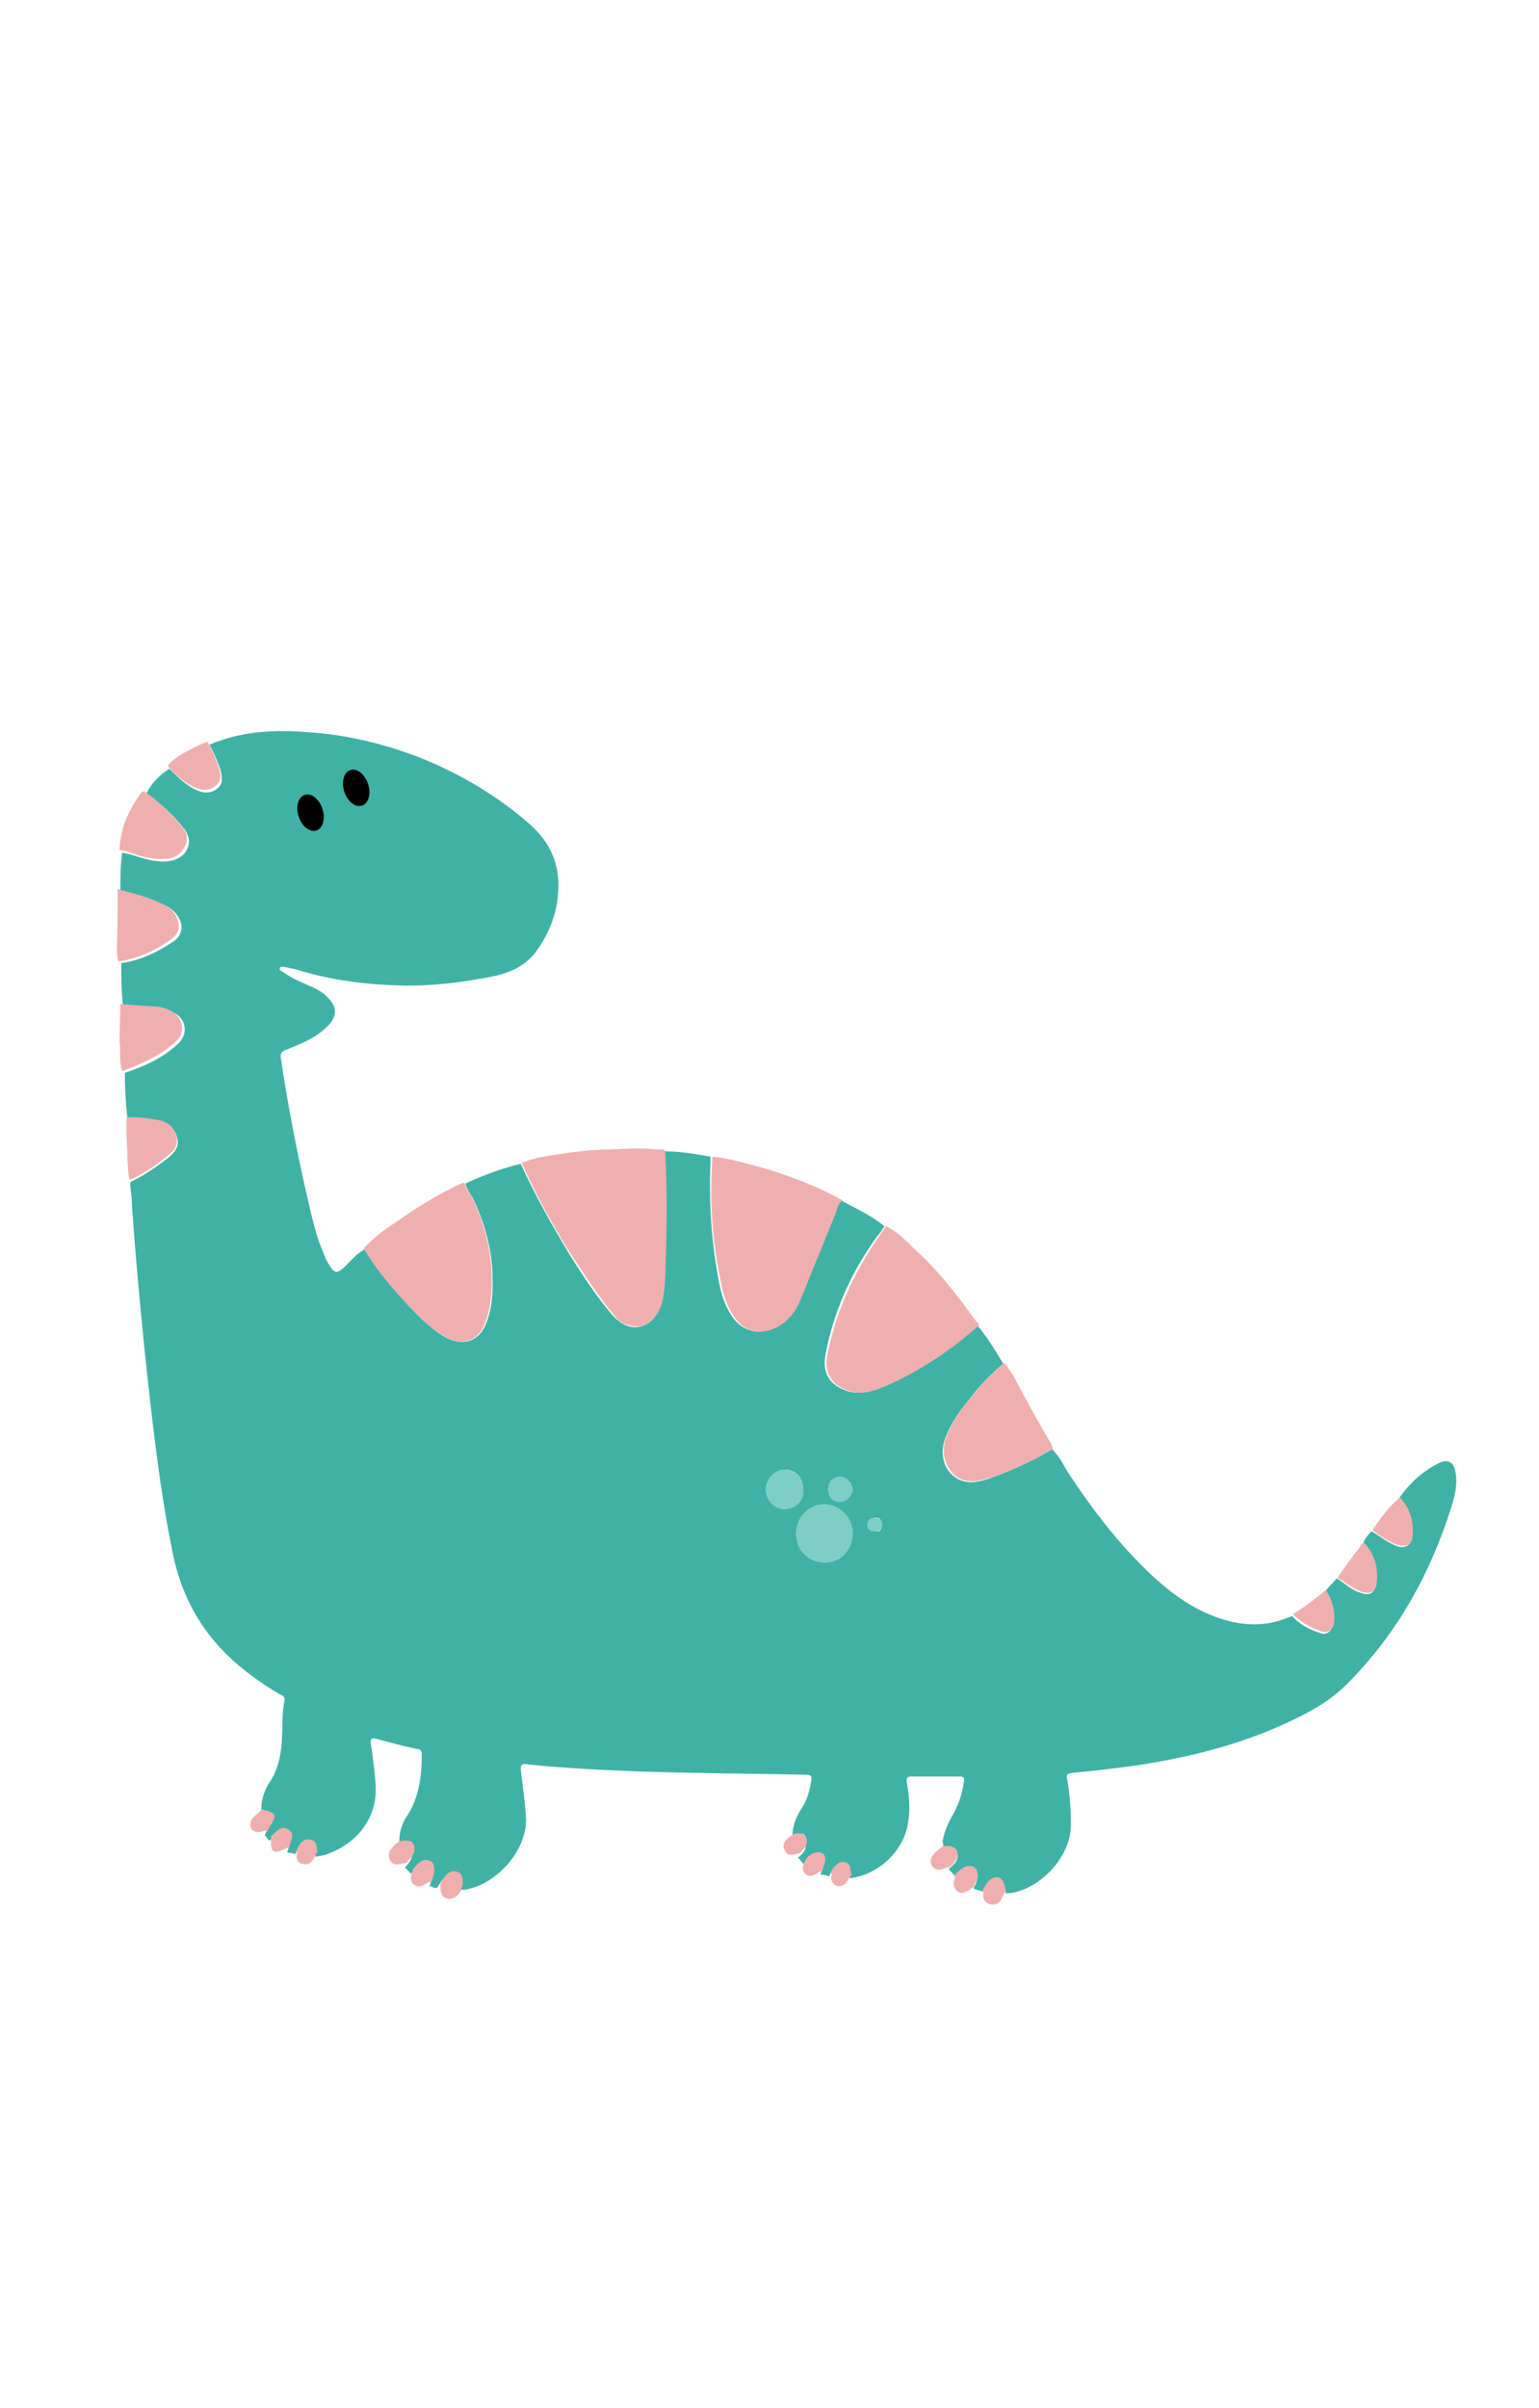 <?xml version="1.0" encoding="utf-8"?>
<!-- Generator: Adobe Illustrator 17.1.0, SVG Export Plug-In . SVG Version: 6.00 Build 0)  -->
<!DOCTYPE svg PUBLIC "-//W3C//DTD SVG 1.1//EN" "http://www.w3.org/Graphics/SVG/1.1/DTD/svg11.dtd">
<svg version="1.1" id="Capa_1" xmlns="http://www.w3.org/2000/svg" xmlns:xlink="http://www.w3.org/1999/xlink" x="0px" y="0px"
	 viewBox="0 0 172.6 270" enable-background="new 0 0 172.6 270" xml:space="preserve">
<path fill="#3FB2A5" d="M29.3,202.9c0-1.2,0.4-2.3,1.1-3.3c0.8-1.3,1.1-2.8,1.2-4.3c0.1-1.5,0-3.1,0.3-4.6c0.1-0.4-0.2-0.6-0.5-0.7
	c-2.2-1.3-4.3-2.8-6.1-4.6c-3.1-3.1-5-6.8-5.9-11.1c-1.5-7.3-2.3-14.7-3.1-22.1c-0.6-5.7-1.1-11.3-1.5-17c0-0.8-0.1-1.5-0.2-2.3
	c0,0,0,0,0,0c0-0.1,0-0.3,0.1-0.4c1.5-0.7,2.9-1.7,4.2-2.7c0.7-0.6,1.2-1.2,1-2.1c-0.2-1.1-1-1.7-2-1.9c-1.2-0.2-2.4-0.4-3.6-0.3
	c-0.2-1.7-0.3-3.5-0.3-5.2c2.1-0.7,4.2-1.6,5.9-3.2c1.3-1.1,1-2.9-0.5-3.6c-0.4-0.2-0.8-0.3-1.2-0.4c-1.5-0.2-3-0.3-4.4-0.3
	c-0.2-1.6-0.2-3.2-0.2-4.8c2.1-0.3,4-1.2,5.8-2.4c1.5-1,1-2.5,0.1-3.4c-0.5-0.5-1.2-0.8-1.8-1c-1.4-0.6-2.8-0.9-4.2-1.3
	c0-1.4,0-2.8,0.2-4.3c0.3,0.1,0.6,0.1,0.9,0.2c1.3,0.4,2.7,0.9,4.1,0.8c0.9-0.1,1.7-0.4,2.2-1.2c0.5-0.9,0.3-1.7-0.2-2.4
	c-1.2-1.5-2.6-2.9-4.3-4c0.6-1.2,1.5-2.1,2.6-2.8c1,1,2,2,3.3,2.5c0.8,0.3,1.5,0.2,2.1-0.3c0.6-0.5,0.5-1.1,0.4-1.8
	c-0.3-1.1-0.8-2.1-1.3-3.1c3.5-1.5,7.2-1.7,11-1.4c4.6,0.3,9,1.4,13.2,3.1c4.3,1.8,8.3,4.2,11.8,7.3c2.2,2,3.3,4.4,3.1,7.4
	c-0.1,2.5-1,4.7-2.4,6.7c-1.4,1.9-3.3,2.6-5.5,3c-3.2,0.6-6.5,1-9.8,0.9c-4-0.1-7.9-0.6-11.7-1.8c-0.5-0.1-0.9-0.2-1.4-0.3
	c-0.1,0-0.3,0-0.4,0.1c-0.1,0.2,0,0.3,0.2,0.4c0.7,0.5,1.4,0.9,2.1,1.2c1.1,0.5,2.3,0.9,3.1,1.8c1,1,1,2,0.1,3
	c-1.3,1.4-3,2.1-4.8,2.8c-0.5,0.2-0.7,0.4-0.6,1c0.8,5.3,1.8,10.5,3,15.7c0.5,2.2,1,4.4,1.9,6.4c0.1,0.2,0.1,0.4,0.2,0.5
	c0.9,1.6,1.1,1.7,2.3,0.5c0.6-0.6,1.2-1.3,2-1.7c1,1.6,2.1,3.1,3.3,4.5c1.7,1.9,3.3,3.8,5.5,5.2c2.1,1.3,4.1,0.7,4.9-1.6
	c0.7-1.9,0.7-3.9,0.6-6c-0.2-2.8-1-5.4-2.2-7.9c-0.3-0.5-0.7-1-0.8-1.6c2-0.9,4.1-1.7,6.2-2.2c1.6,3.5,3.5,6.9,5.5,10.2
	c1.5,2.4,3,4.7,4.9,6.9c0.6,0.6,1.3,1.1,2.1,1.2c1.8,0.2,3-1.3,3.3-2.8c0.4-1.8,0.4-3.7,0.4-5.6c0.1-3.7,0.2-7.5-0.1-11.3
	c1.8,0,3.5,0.3,5.2,0.6c-0.2,4.5,0,8.9,0.8,13.3c0.3,1.8,0.7,3.5,1.9,5c1,1.2,2.4,1.6,3.9,1.1c1.7-0.6,2.6-1.9,3.3-3.4
	c1.4-3.2,2.6-6.4,3.9-9.6c0.2-0.5,0.3-1.1,0.8-1.5c1.7,0.9,3.4,1.7,4.9,2.9c-0.3,0.4-0.5,0.8-0.8,1.1c-2.9,4-4.9,8.4-5.8,13.2
	c-0.4,2,0.3,3.4,2.2,4.1c1.5,0.6,3,0.1,4.4-0.5c3.8-1.8,7.3-4,10.4-6.8c1.1,1.3,2,2.8,2.9,4.3c-1.2,1.1-2.4,2.2-3.4,3.5
	c-1.2,1.5-2.4,3-3.1,4.9c-0.6,1.7-0.2,3.5,1.2,4.4c1.2,0.8,2.5,0.5,3.7,0.1c2.5-0.9,4.8-1.9,7.1-3.3c0.7,0.7,1.2,1.6,1.7,2.5
	c2.5,3.8,5.2,7.4,8.4,10.6c2.4,2.4,5,4.5,8.2,5.7c2.7,1,5.4,1.2,8.1,0.1c0.2-0.1,0.4-0.1,0.5-0.2c0.8,0.9,1.9,1.5,3.1,1.9
	c0.7,0.3,1.3-0.1,1.5-0.9c0.2-1.4-0.1-2.6-0.9-3.7c0.4-0.6,0.9-1,1.3-1.5c0.2,0.1,0.4,0.2,0.5,0.3c0.7,0.5,1.4,1.1,2.2,1.3
	c1,0.4,1.6,0,1.7-1c0.1-1.7-0.3-3.2-1.4-4.5c0.1-0.6,0.5-0.9,0.9-1.4c0.9,0.5,1.7,1.2,2.7,1.6c0.9,0.4,1.7,0.1,1.8-0.8
	c0.2-1.7-0.2-3.2-1.4-4.5c1.2-1.7,2.7-3.1,4.6-4c0.9-0.4,1.5,0,1.7,0.9c0.3,1.4,0,2.7-0.4,4c-2.4,7.6-6.1,14.3-11.8,20
	c-2.3,2.3-5.3,3.7-8.3,5c-5,2.1-10.2,3.3-15.5,4.1c-2.3,0.3-4.7,0.6-7,0.8c-0.7,0.1-0.6,0.4-0.5,0.8c0.3,1.7,0.4,3.3,0.4,5
	c0,4.1-4.2,7.7-7.3,7.7c-0.2-1.5-0.8-1.9-1.8-1.3c-0.4,0.3-0.5,0.8-0.8,1.1c-0.3-0.1-0.7-0.2-1-0.3c0-0.3,0.2-0.4,0.3-0.7
	c0.1-0.5,0.3-1.1-0.2-1.5c-0.4-0.3-1-0.3-1.4,0.1c-0.3,0.2-0.5,0.5-0.8,0.7c-0.2-0.3-0.4-0.5-0.7-0.8c0.2-0.2,0.5-0.5,0.7-0.7
	c0.3-0.4,0.4-0.8,0.2-1.2c-0.2-0.4-0.6-0.5-1-0.5c-0.2,0-0.3,0-0.5,0c0-0.2,0-0.5-0.1-0.7c0,0,0,0,0,0c0.2-1.1,0.6-2,1.1-2.9
	c0.7-1.2,1.1-2.4,1.3-3.8c0.1-0.5-0.1-0.6-0.5-0.6c-1.8,0-3.5,0-5.3,0c-0.6,0-0.7,0.2-0.6,0.7c0.3,1.5,0.4,3.1,0.1,4.7
	c-0.5,3-3.4,5.7-6.5,6c0-0.2-0.1-0.3-0.1-0.5c0-0.4-0.1-0.8-0.6-0.9c-0.4-0.1-0.8,0.1-1.1,0.4c-0.3,0.2-0.4,0.5-0.5,0.8
	c-0.3-0.1-0.7-0.2-1-0.2c0.1-0.3,0.3-0.6,0.3-0.9c0.1-0.4,0.1-0.9-0.3-1.1c-0.4-0.2-0.8-0.2-1.2,0.1c-0.3,0.2-0.5,0.5-0.7,0.7
	c-0.2-0.2-0.4-0.5-0.6-0.7c0.6-0.5,1.1-1,0.7-1.8c-0.2-0.6-0.9-0.4-1.3-0.4c-0.1-1.3,0.4-2.4,1.1-3.5c0.6-0.9,0.8-1.9,1-3
	c0.1-0.6-0.3-0.6-0.7-0.6c-4-0.1-8-0.1-12-0.2c-5.9-0.1-11.7-0.3-17.6-0.8c-0.6-0.1-1.2-0.1-1.8-0.2c-0.4,0-0.5,0.1-0.5,0.6
	c0.2,1.8,0.5,3.7,0.6,5.6c0,4-3.9,7.6-7,7.9c-0.2,0-0.3,0-0.5,0c0-0.1,0-0.3,0-0.4c0-0.5-0.1-0.9-0.6-1.1c-0.5-0.1-1,0-1.3,0.4
	c-0.2,0.3-0.4,0.6-0.6,0.9c-0.1,0-0.2,0-0.3,0c0,0,0,0,0,0l0,0c-0.2-0.1-0.3-0.2-0.5-0.2c0.1-0.4,0.2-0.8,0.3-1.2
	c0-0.4,0-0.8-0.4-1.1c-0.4-0.2-0.9-0.2-1.2,0.1c-0.3,0.2-0.5,0.5-0.8,0.8c-0.2-0.2-0.5-0.5-0.7-0.7c0.2-0.2,0.4-0.4,0.5-0.6
	c0.4-0.5,0.5-1.4,0.1-1.7c-0.4-0.3-0.8-0.1-1.2-0.2c-0.1-1.2,0.2-2.3,0.8-3.2c1.4-2.1,1.7-4.5,1.7-7c0-0.4-0.2-0.6-0.6-0.6
	c-1.5-0.3-2.9-0.7-4.4-1.1c-0.7-0.2-0.8,0-0.7,0.6c0.2,1.4,0.4,2.8,0.5,4.2c0.4,3.9-2,6.9-5.4,8.1c-0.4,0.2-0.9,0.2-1.3,0.3
	c-0.1-0.5,0.1-1.2-0.7-1.4c-0.8-0.2-1.2,0.3-1.5,0.9c0,0.1-0.1,0.1-0.1,0.2c-0.3-0.1-0.6-0.1-0.9-0.2c0.1-0.3,0.2-0.6,0.3-0.9
	c0.1-0.4,0.1-0.8-0.3-1.1c-0.4-0.2-0.8-0.2-1.2,0c-0.3,0.2-0.5,0.5-0.8,0.7c-0.2-0.2-0.3-0.4-0.5-0.6c0-0.1,0.1-0.2,0.1-0.3
	C31.1,203.4,31,203.3,29.3,202.9z M92.5,168.7c-1.8,0-3.2,1.4-3.2,3.3c0,1.8,1.3,3.1,3.1,3.2c1.9,0.1,3.2-1.5,3.2-3.2
	C95.7,170.2,94.2,168.8,92.5,168.7z M90.1,167.1c0-1.3-0.8-2.3-2.1-2.3c-1.1,0-2.1,1.1-2.1,2.2c0,1.2,0.9,2.2,2.1,2.2
	C89.2,169.2,90.1,168.3,90.1,167.1z M94.2,168.4c0.7,0,1.4-0.7,1.4-1.4c0-0.7-0.7-1.4-1.4-1.4c-0.8,0-1.3,0.6-1.3,1.4
	C92.9,167.9,93.4,168.4,94.2,168.4z M98.2,171.7c0.5,0.1,0.7-0.2,0.7-0.7c0-0.6-0.3-0.9-0.8-0.8c-0.5,0-0.8,0.3-0.8,0.8
	C97.3,171.5,97.6,171.7,98.2,171.7z"/>
<path fill="#F0AFAF" d="M74.6,129c0.2,3.8,0.2,7.5,0.1,11.3c-0.1,1.8,0,3.7-0.4,5.6c-0.4,1.6-1.6,3.1-3.3,2.8
	c-0.9-0.1-1.6-0.5-2.1-1.2c-1.8-2.1-3.3-4.5-4.9-6.9c-2.1-3.3-3.9-6.7-5.5-10.2c1.4-0.6,2.9-0.8,4.4-1c1.8-0.3,3.7-0.5,5.5-0.5
	c1.8-0.1,3.6-0.2,5.4,0C73.9,128.9,74.3,128.8,74.6,129z"/>
<path fill="#F0AFAF" d="M94.5,134.6c-0.5,0.3-0.6,1-0.8,1.5c-1.3,3.2-2.6,6.4-3.9,9.6c-0.6,1.5-1.6,2.8-3.3,3.4
	c-1.5,0.5-2.9,0.2-3.9-1.1c-1.2-1.5-1.6-3.2-1.9-5c-0.9-4.4-1.1-8.8-0.8-13.3c2,0.2,3.9,0.8,5.8,1.3C88.7,131.9,91.6,133,94.5,134.6
	z"/>
<path fill="#F0AFAF" d="M109.8,148.6c-3.1,2.8-6.6,5.1-10.4,6.8c-1.4,0.6-2.9,1.1-4.4,0.5c-1.9-0.7-2.6-2.1-2.2-4.1
	c1-4.8,3-9.2,5.8-13.2c0.3-0.4,0.5-0.8,0.8-1.1c1.2,0.6,2.2,1.6,3.1,2.5c2.7,2.4,4.9,5.3,7,8.2C109.7,148.2,109.7,148.4,109.8,148.6
	z"/>
<path fill="#F0AFAF" d="M52.1,132.6c0.1,0.6,0.5,1.1,0.8,1.6c1.2,2.5,2,5.1,2.2,7.9c0.1,2,0.1,4-0.6,6c-0.8,2.4-2.8,3-4.9,1.6
	c-2.2-1.4-3.8-3.3-5.5-5.2c-1.2-1.4-2.4-2.9-3.3-4.5c1.1-1.3,2.5-2.2,3.8-3.1c2-1.4,4.1-2.7,6.3-3.8
	C51.3,132.9,51.7,132.7,52.1,132.6z"/>
<path fill="#F0AFAF" d="M118.1,162.4c-2.2,1.4-4.6,2.5-7.1,3.3c-1.2,0.4-2.5,0.7-3.7-0.1c-1.3-0.9-1.8-2.7-1.2-4.4
	c0.7-1.9,1.9-3.4,3.1-4.9c1-1.3,2.2-2.3,3.4-3.5c0.7,0.8,1.2,1.7,1.7,2.7c1.2,2.2,2.3,4.3,3.6,6.4C118,162.1,118,162.2,118.1,162.4z
	"/>
<path fill="#F0AFAF" d="M13.2,99.7c1.4,0.4,2.8,0.7,4.2,1.3c0.7,0.3,1.3,0.6,1.8,1c0.9,0.9,1.4,2.4-0.1,3.4
	c-1.7,1.2-3.6,2.1-5.8,2.4c-0.2-0.5-0.2-1-0.2-1.6C13.2,104,13.2,101.8,13.2,99.7z"/>
<path fill="#F0AFAF" d="M16.1,88.7c1.7,1.1,3,2.5,4.3,4c0.6,0.7,0.8,1.5,0.2,2.4c-0.5,0.9-1.3,1.2-2.2,1.2c-1.4,0.1-2.8-0.3-4.1-0.8
	c-0.3-0.1-0.6-0.1-0.9-0.2c0.1-2.5,1.1-4.6,2.5-6.5C15.9,88.8,16,88.8,16.1,88.7z"/>
<path fill="#F0AFAF" d="M13.5,112.6c1.5,0.1,3,0.2,4.4,0.3c0.4,0.1,0.8,0.2,1.2,0.4c1.5,0.8,1.8,2.5,0.5,3.6
	c-1.7,1.5-3.7,2.4-5.9,3.2c-0.4-1.1-0.1-2.2-0.3-3.3C13.4,115.4,13.5,114,13.5,112.6z"/>
<path fill="#F0AFAF" d="M14.2,125.3c1.2-0.1,2.4,0.1,3.6,0.3c1,0.2,1.8,0.8,2,1.9c0.2,0.9-0.3,1.6-1,2.1c-1.3,1.1-2.7,2-4.2,2.7
	c-0.3-0.6-0.2-1.3-0.3-2C14.3,128.7,14.1,127,14.2,125.3z"/>
<path fill="#F0AFAF" d="M23.3,83.2c0.5,1,1,2,1.3,3.1c0.2,0.7,0.2,1.3-0.4,1.8c-0.6,0.5-1.4,0.6-2.1,0.3c-1.3-0.5-2.4-1.5-3.3-2.5
	c0.7-1,1.8-1.4,2.8-2C22.1,83.7,22.7,83.3,23.3,83.2z"/>
<path fill="#F0AFAF" d="M153,173c1.2,1.3,1.6,2.9,1.4,4.5c-0.1,1-0.7,1.3-1.7,1c-0.8-0.3-1.5-0.8-2.2-1.3c-0.2-0.1-0.4-0.2-0.5-0.3
	c0.8-1.1,1.6-2.3,2.5-3.4C152.6,173.2,152.8,173,153,173z"/>
<path fill="#F0AFAF" d="M157,167.9c1.2,1.3,1.6,2.8,1.4,4.5c-0.1,0.9-0.8,1.1-1.8,0.8c-1-0.4-1.8-1-2.7-1.6
	C154.8,170.3,155.7,169,157,167.9z"/>
<path fill="#F0AFAF" d="M148.7,178.3c0.7,1.1,1.1,2.4,0.9,3.7c-0.1,0.8-0.7,1.2-1.5,0.9c-1.2-0.4-2.2-1-3.1-1.9
	C146.3,180.2,147.5,179.3,148.7,178.3z"/>
<path fill="#F0AFAF" d="M107.1,210.2c0.3-0.2,0.5-0.5,0.8-0.7c0.4-0.3,1-0.4,1.4-0.1c0.5,0.4,0.3,1,0.2,1.5c0,0.2-0.3,0.4-0.3,0.7
	c-0.2,0.1-0.4,0.3-0.6,0.4c-0.4,0.2-0.8,0.4-1.2,0.1c-0.4-0.3-0.5-0.8-0.4-1.2C107.1,210.6,107.1,210.4,107.1,210.2z"/>
<path fill="#F0AFAF" d="M110.2,211.9c0.3-0.3,0.4-0.8,0.8-1.1c1-0.7,1.6-0.2,1.8,1.3c-0.2,0.3-0.4,0.6-0.5,0.9
	c-0.3,0.5-0.8,0.7-1.4,0.5c-0.5-0.2-0.7-0.6-0.6-1.2C110.3,212.2,110.2,212,110.2,211.9z"/>
<path fill="#F0AFAF" d="M46.3,209.6c0.3-0.3,0.5-0.6,0.8-0.8c0.4-0.3,0.8-0.3,1.2-0.1c0.4,0.2,0.4,0.7,0.4,1.1
	c0,0.4-0.2,0.8-0.3,1.2c-0.2,0-0.4,0.1-0.6,0.2c-0.4,0.3-1,0.5-1.4,0.1c-0.4-0.3-0.4-0.8-0.2-1.3C46.3,209.8,46.3,209.7,46.3,209.6z
	"/>
<path fill="#F0AFAF" d="M49.4,211.2c0.2-0.3,0.3-0.6,0.6-0.9c0.3-0.4,0.8-0.6,1.3-0.4c0.5,0.2,0.6,0.6,0.6,1.1c0,0.1,0,0.3,0,0.4
	c0,0.1-0.1,0.1-0.1,0.2c-0.2,1-1,1.4-1.6,1.3C49.3,212.7,49.4,211.9,49.4,211.2z"/>
<path fill="#F0AFAF" d="M105.8,207c0.2,0,0.3,0,0.5,0c0.4,0,0.8,0.1,1,0.5c0.2,0.4,0.1,0.8-0.2,1.2c-0.2,0.3-0.4,0.5-0.7,0.7
	c-0.1,0-0.3,0-0.4,0.1c-0.6,0.2-1.1,0.3-1.5-0.3c-0.3-0.6,0-1.1,0.4-1.5C105.2,207.4,105.5,207.2,105.8,207z"/>
<path fill="#F0AFAF" d="M45,206.4c0.4,0,0.9-0.1,1.2,0.2c0.4,0.3,0.4,1.2-0.1,1.7c-0.2,0.2-0.4,0.4-0.5,0.6c-0.2,0-0.5,0.1-0.7,0.1
	c-0.4,0.1-0.8,0.1-1.1-0.3c-0.3-0.5-0.3-0.9,0.1-1.4C44.2,206.9,44.5,206.6,45,206.4z"/>
<path fill="#F0AFAF" d="M30.4,205.9c0.3-0.2,0.5-0.5,0.8-0.7c0.4-0.3,0.8-0.3,1.2,0c0.4,0.2,0.4,0.7,0.3,1.1
	c-0.1,0.3-0.2,0.6-0.3,0.9c-0.1,0-0.1,0-0.2,0C30.6,208,30.3,207.8,30.4,205.9z"/>
<path fill="#F0AFAF" d="M33.3,207.4c0-0.1,0.1-0.1,0.1-0.2c0.3-0.6,0.7-1.1,1.5-0.9c0.7,0.2,0.6,0.9,0.7,1.4
	c-0.2,0.1-0.2,0.3-0.3,0.5c-0.3,0.6-0.7,1-1.4,0.8c-0.6-0.1-0.7-0.7-0.6-1.2C33.3,207.6,33.3,207.5,33.3,207.4z"/>
<path fill="#F0AFAF" d="M90.3,208.6c0.2-0.3,0.4-0.5,0.7-0.7c0.4-0.2,0.8-0.3,1.2-0.1c0.4,0.2,0.4,0.7,0.3,1.1
	c-0.1,0.3-0.2,0.6-0.3,0.9c-0.2,0-0.4,0.2-0.6,0.3c-0.4,0.2-0.8,0.4-1.2,0.1c-0.4-0.3-0.4-0.7-0.3-1.2
	C90.3,208.9,90.3,208.7,90.3,208.6z"/>
<path fill="#F0AFAF" d="M89.1,205.6c0.5,0,1.1-0.2,1.3,0.4c0.3,0.8-0.2,1.3-0.7,1.8c-0.6,0.1-1.3,0.5-1.7-0.3
	c-0.4-0.8,0.2-1.3,0.8-1.7C88.9,205.8,89,205.7,89.1,205.6z"/>
<path fill="#F0AFAF" d="M29.3,202.9c1.8,0.4,1.8,0.6,0.8,2.2c-0.1,0.1-0.1,0.2-0.1,0.3c-0.2-0.2-0.4-0.1-0.7,0
	c-0.4,0.1-0.9,0-1.1-0.3c-0.2-0.4-0.2-0.9,0.2-1.3C28.7,203.4,29.1,203.3,29.3,202.9z"/>
<path fill="#F0AFAF" d="M93.2,210c0.1-0.3,0.2-0.6,0.5-0.8c0.3-0.3,0.6-0.5,1.1-0.4c0.4,0.1,0.6,0.5,0.6,0.9c0,0.2,0.1,0.3,0.1,0.5
	c-0.2,0.3-0.4,0.6-0.6,0.9c-0.3,0.4-0.8,0.5-1.2,0.3c-0.4-0.2-0.6-0.7-0.4-1.2C93.2,210.3,93.2,210.1,93.2,210z"/>
<path fill="#F0AFAF" d="M105.8,206.3C105.8,206.3,105.8,206.3,105.8,206.3C105.8,206.3,105.8,206.3,105.8,206.3z"/>
<polygon fill="#F0AFAF" points="49,211.2 49,211.2 49,211.2 49,211.2 "/>
<path fill="#F0AFAF" d="M14.6,132.8C14.6,132.8,14.6,132.8,14.6,132.8C14.6,132.8,14.6,132.8,14.6,132.8z"/>
<path fill="#7ECDC7" d="M92.5,168.7c1.7,0,3.2,1.5,3.1,3.3c0,1.7-1.3,3.3-3.2,3.2c-1.8-0.1-3.1-1.4-3.1-3.2
	C89.3,170.1,90.7,168.7,92.5,168.7z"/>
<path fill="#7ECDC7" d="M90.1,167.1c0,1.2-0.9,2.1-2.1,2.1c-1.2,0-2.1-0.9-2.1-2.2c0-1.1,1-2.2,2.1-2.2
	C89.3,164.9,90.1,165.8,90.1,167.1z"/>
<path fill="#7ECDC7" d="M94.2,168.4c-0.8,0-1.3-0.5-1.3-1.4c0-0.8,0.5-1.4,1.3-1.4c0.7,0,1.4,0.7,1.4,1.4
	C95.6,167.7,94.9,168.4,94.2,168.4z"/>
<path fill="#7ECDC7" d="M98.2,171.7c-0.6,0-0.9-0.2-0.9-0.7c0-0.5,0.3-0.8,0.8-0.8c0.5,0,0.9,0.3,0.8,0.8
	C98.9,171.4,98.7,171.7,98.2,171.7z"/>
<ellipse transform="matrix(0.951 -0.311 0.311 0.951 -26.599 15.315)" cx="34.8" cy="91.1" rx="1.4" ry="2.1"/>
<ellipse transform="matrix(0.951 -0.311 0.311 0.951 -25.46 16.777)" cx="39.9" cy="88.3" rx="1.4" ry="2.1"/>
</svg>
